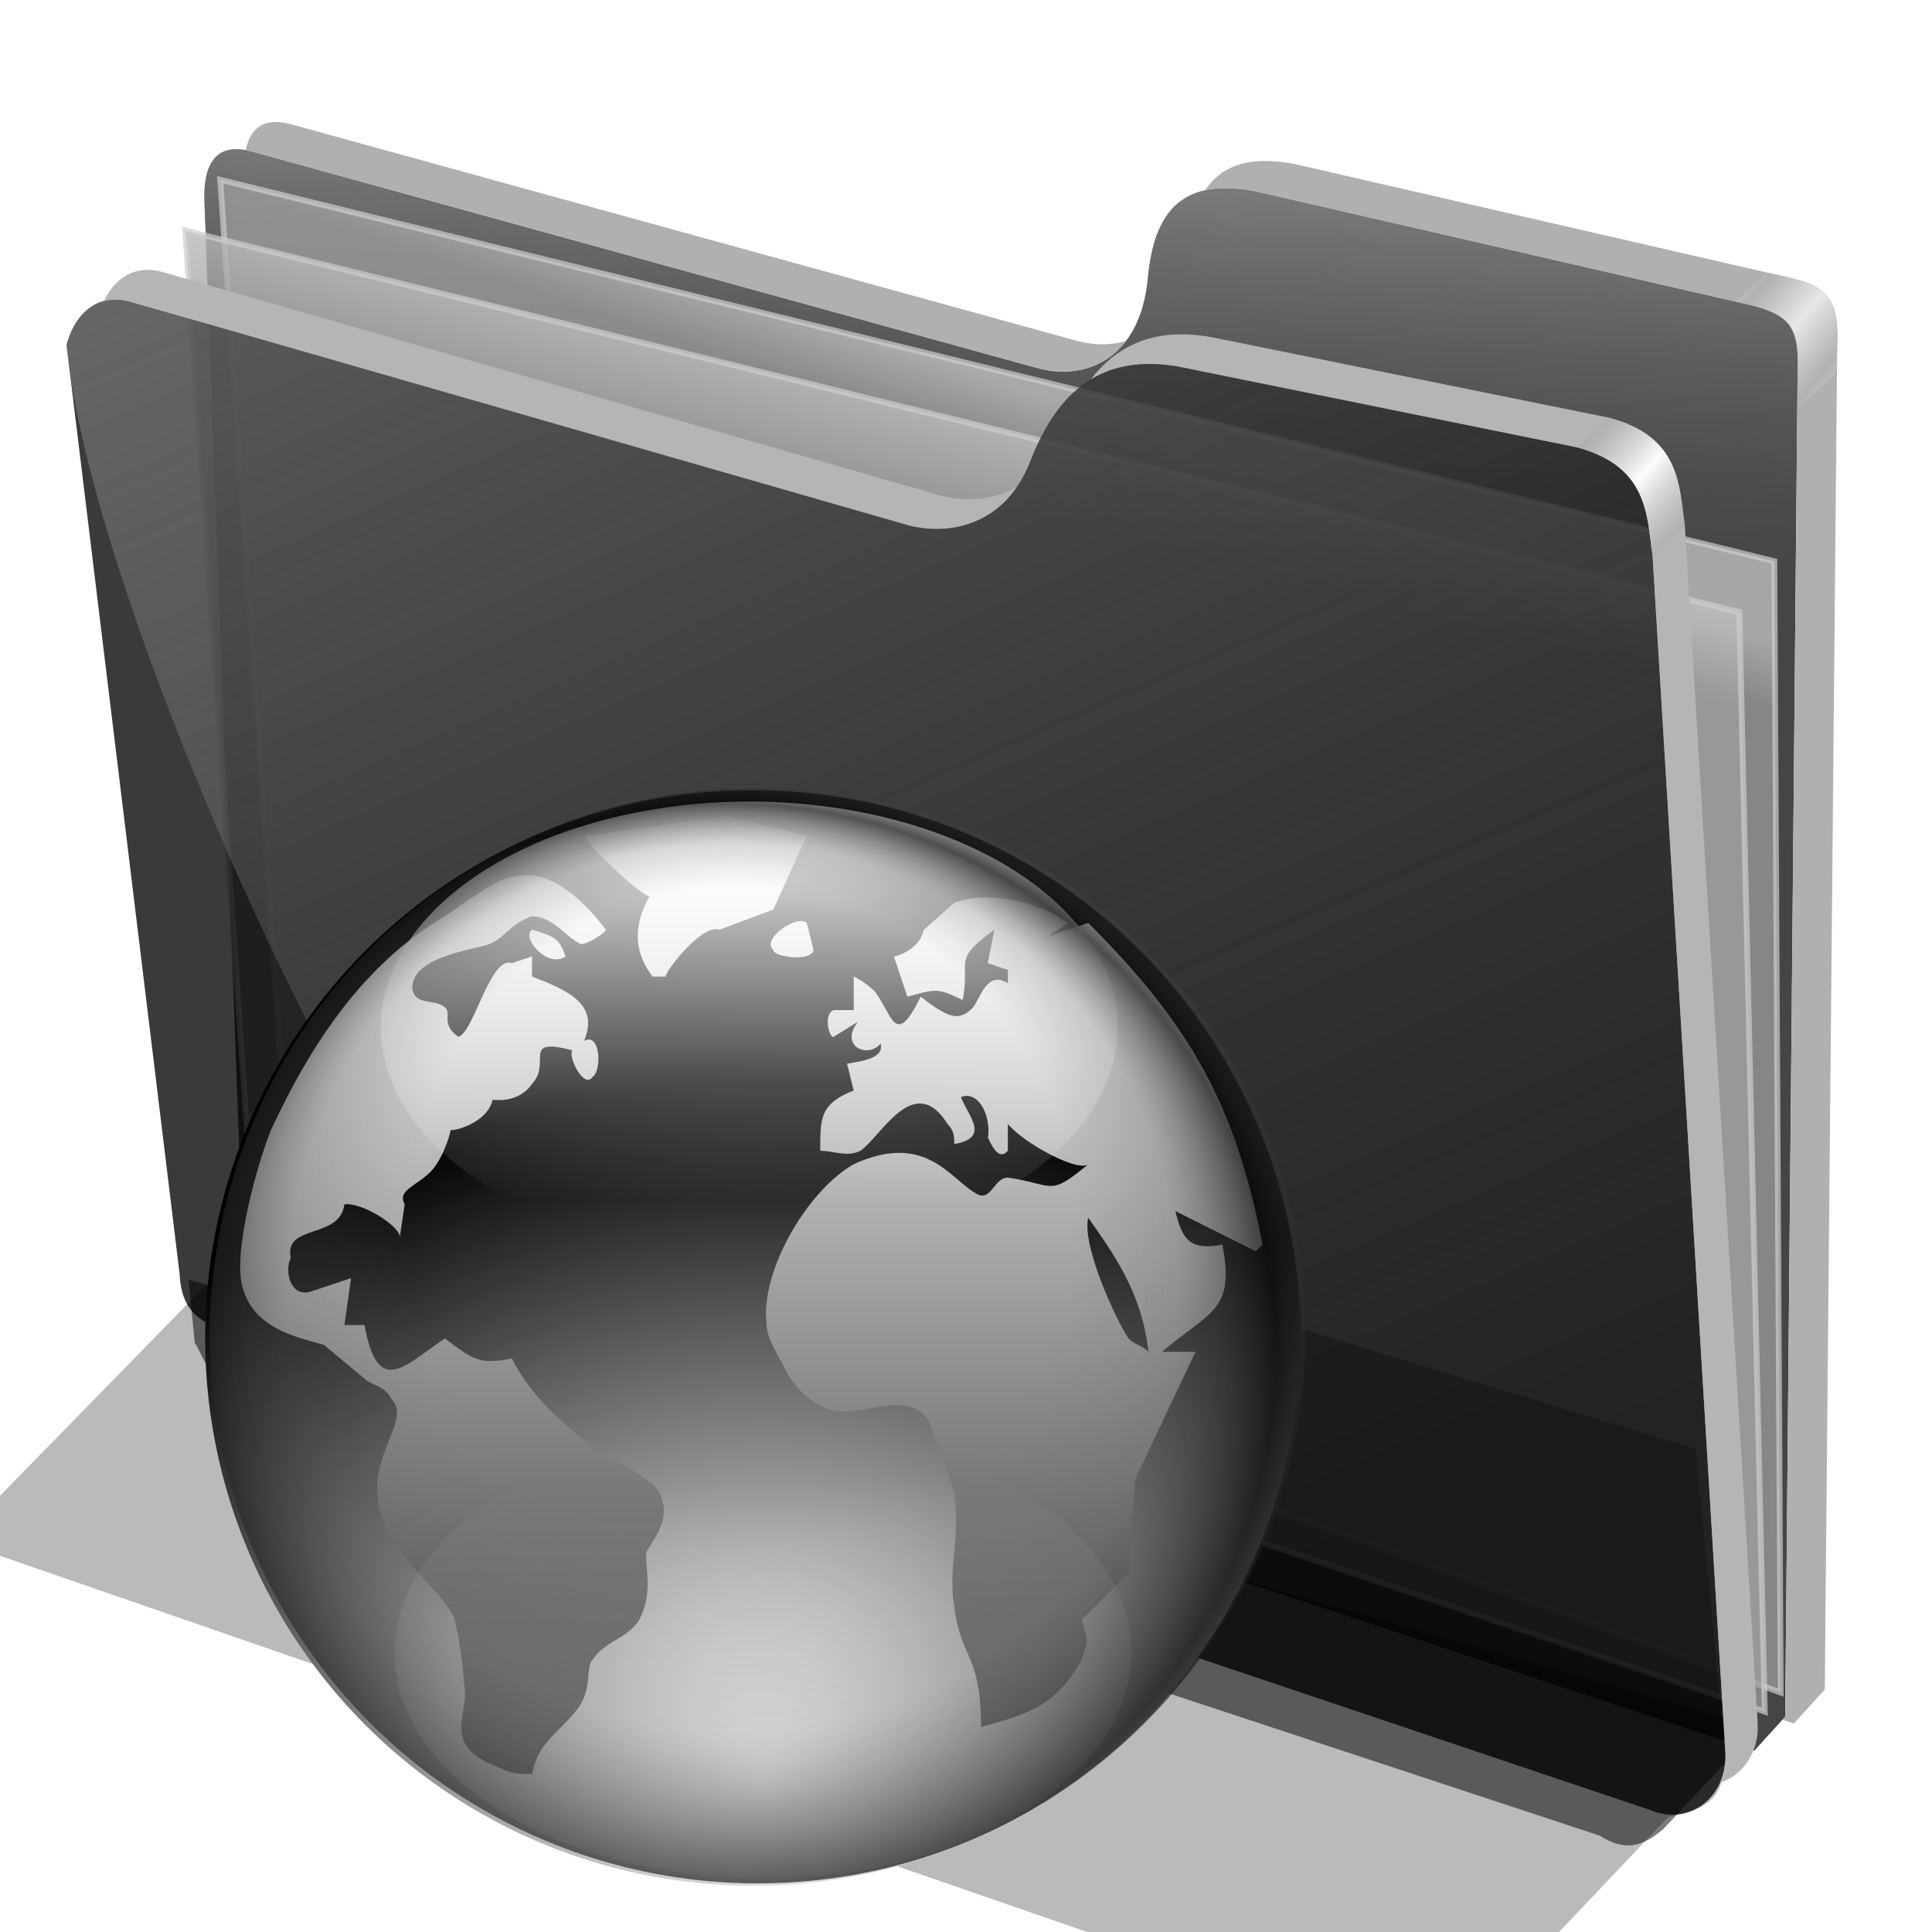 <?xml version="1.0" encoding="UTF-8" standalone="no"?>
<svg
   xmlns:dc="http://purl.org/dc/elements/1.1/"
   xmlns:cc="http://creativecommons.org/ns#"
   xmlns:rdf="http://www.w3.org/1999/02/22-rdf-syntax-ns#"
   xmlns:svg="http://www.w3.org/2000/svg"
   xmlns="http://www.w3.org/2000/svg"
   xmlns:xlink="http://www.w3.org/1999/xlink"
   xmlns:sodipodi="http://sodipodi.sourceforge.net/DTD/sodipodi-0.dtd"
   xmlns:inkscape="http://www.inkscape.org/namespaces/inkscape"
   width="256"
   height="256"
   viewBox="0 0 192 192"
   id="svg1916"
   sodipodi:version="0.32"
   inkscape:version="0.91 r13725"
   sodipodi:docname="folder-html.svg"
   inkscape:output_extension="org.inkscape.output.svg.inkscape"
   version="1.1">
  <defs
     id="defs1920">
    <linearGradient
       id="linearGradient3315">
      <stop
         id="stop3317"
         stop-color="#6e6e6e"
         stop-opacity="0" />
      <stop
         offset="0.608"
         id="stop3319"
         stop-color="#787878"
         stop-opacity="0" />
      <stop
         id="stop3321"
         offset="0.813"
         stop-color="#626262"
         stop-opacity="0.247" />
      <stop
         id="stop3323"
         offset="1"
         stop-color="#121212"
         stop-opacity="0.714" />
    </linearGradient>
    <linearGradient
       id="linearGradient3307">
      <stop
         id="stop3309"
         stop-color="#ffffff"
         stop-opacity="1" />
      <stop
         offset="1"
         id="stop3311"
         stop-color="#000000"
         stop-opacity="1" />
    </linearGradient>
    <linearGradient
       id="linearGradient2837">
      <stop
         id="stop2839"
         stop-color="white"
         stop-opacity="1" />
      <stop
         offset="1"
         id="stop2841"
         stop-color="white"
         stop-opacity="0" />
    </linearGradient>
    <linearGradient
       id="linearGradient2811">
      <stop
         id="stop2813"
         stop-color="#404040"
         stop-opacity="1" />
      <stop
         offset="1"
         id="stop2815"
         stop-color="#ffffff"
         stop-opacity="1" />
    </linearGradient>
    <linearGradient
       inkscape:collect="always"
       xlink:href="#linearGradient2837"
       id="linearGradient3292"
       gradientUnits="userSpaceOnUse"
       x1="99.45"
       y1="16.681"
       x2="99.08"
       y2="76.26" />
    <linearGradient
       inkscape:collect="always"
       xlink:href="#linearGradient2811"
       id="linearGradient3302"
       gradientUnits="userSpaceOnUse"
       gradientTransform="translate(-4.085,5.447)"
       x1="91.73"
       y1="156.08"
       x2="91.73"
       y2="10.968" />
    <radialGradient
       inkscape:collect="always"
       xlink:href="#linearGradient3315"
       id="radialGradient3305"
       gradientUnits="userSpaceOnUse"
       spreadMethod="reflect"
       cx="96.06"
       cy="101.04"
       fx="100.43"
       fy="51.623"
       r="80.68" />
    <radialGradient
       inkscape:collect="always"
       xlink:href="#linearGradient3307"
       id="radialGradient3313"
       cx="102.44"
       cy="162.93"
       fx="102.44"
       fy="162.93"
       r="80.68"
       gradientUnits="userSpaceOnUse"
       gradientTransform="matrix(1.479,-0.016,0.013,1.267,-51.24,-41.883)" />
    <linearGradient
       inkscape:collect="always"
       id="linearGradient4167">
      <stop
         id="stop4169"
         stop-color="#adadad"
         stop-opacity="0.624" />
      <stop
         offset="1"
         id="stop4171"
         stop-color="#ffffff"
         stop-opacity="0.973" />
    </linearGradient>
    <linearGradient
       id="linearGradient4223"
       inkscape:collect="always">
      <stop
         id="stop4225"
         stop-color="#bebebe"
         stop-opacity="0.803" />
      <stop
         id="stop4227"
         offset="1"
         stop-color="#9f9f9f"
         stop-opacity="0.732" />
    </linearGradient>
    <linearGradient
       id="linearGradient4211"
       inkscape:collect="always">
      <stop
         id="stop4213"
         stop-color="#9f9f9f"
         stop-opacity="0.634" />
      <stop
         id="stop4215"
         offset="1"
         stop-color="#696969"
         stop-opacity="0" />
    </linearGradient>
    <linearGradient
       id="linearGradient4171"
       inkscape:collect="always">
      <stop
         id="stop4173"
         stop-color="#b2b2b2"
         stop-opacity="0.624" />
      <stop
         id="stop4175"
         offset="1"
         stop-color="#ffffff"
         stop-opacity="0.698" />
    </linearGradient>
    <linearGradient
       id="linearGradient4142"
       inkscape:collect="always">
      <stop
         id="stop4144"
         stop-color="#909090"
         stop-opacity="0.519" />
      <stop
         id="stop4146"
         offset="1"
         stop-color="#696969"
         stop-opacity="0" />
    </linearGradient>
    <linearGradient
       gradientUnits="userSpaceOnUse"
       y2="324.36"
       x2="278.75"
       y1="63.25"
       x1="165.74"
       id="linearGradient4148"
       xlink:href="#linearGradient4142"
       inkscape:collect="always" />
    <filter
       height="1.1"
       y="-0.05"
       width="1.056"
       x="-0.028"
       id="filter4160"
       inkscape:collect="always"
       color-interpolation-filters="sRGB">
      <feGaussianBlur
         id="feGaussianBlur4162"
         stdDeviation="3.563"
         inkscape:collect="always" />
    </filter>
    <linearGradient
       spreadMethod="reflect"
       gradientUnits="userSpaceOnUse"
       y2="114.16"
       x2="387.93"
       y1="106.85"
       x1="379.78"
       id="linearGradient4177"
       xlink:href="#linearGradient4167"
       inkscape:collect="always" />
    <linearGradient
       gradientTransform="translate(26.809,-26.383)"
       y2="114.16"
       x2="387.93"
       y1="108.46"
       x1="381.27"
       spreadMethod="reflect"
       gradientUnits="userSpaceOnUse"
       id="linearGradient4207"
       xlink:href="#linearGradient4171"
       inkscape:collect="always" />
    <linearGradient
       gradientUnits="userSpaceOnUse"
       y2="125.1"
       x2="281.1"
       y1="61.711"
       x1="284.7"
       id="linearGradient4217"
       xlink:href="#linearGradient4211"
       inkscape:collect="always" />
    <linearGradient
       gradientUnits="userSpaceOnUse"
       y2="103.09"
       x2="255.7"
       y1="93.26"
       x1="259.02"
       id="linearGradient4229"
       xlink:href="#linearGradient4223"
       inkscape:collect="always" />
    <linearGradient
       gradientUnits="userSpaceOnUse"
       y2="117.29"
       x2="258.99"
       y1="102.54"
       x1="262.84"
       id="linearGradient4237"
       xlink:href="#linearGradient4223"
       inkscape:collect="always" />
    <filter
       height="1.136"
       y="-0.068"
       width="1.049"
       x="-0.024"
       id="filter4257"
       inkscape:collect="always"
       color-interpolation-filters="sRGB">
      <feGaussianBlur
         id="feGaussianBlur4259"
         stdDeviation="2.754"
         inkscape:collect="always" />
    </filter>
    <linearGradient
       inkscape:collect="always"
       xlink:href="#linearGradient2837"
       id="linearGradient4197"
       gradientUnits="userSpaceOnUse"
       x1="99.45"
       y1="16.681"
       x2="99.08"
       y2="76.26" />
  </defs>
  <sodipodi:namedview
     inkscape:window-height="1056"
     inkscape:window-width="1920"
     inkscape:pageshadow="2"
     inkscape:pageopacity="0.0"
     guidetolerance="10.0"
     gridtolerance="10.0"
     objecttolerance="10.0"
     borderopacity="1.0"
     bordercolor="#666666"
     pagecolor="#ffffff"
     id="base"
     width="256"
     height="256"
     inkscape:zoom="3.5351562"
     inkscape:cx="128"
     inkscape:cy="128"
     inkscape:window-x="0"
     inkscape:window-y="0"
     inkscape:current-layer="svg1916"
     showgrid="false"
     inkscape:window-maximized="1" />
  <g
     transform="matrix(0.578,0,0,0.578,-60.553,-19.277)"
     id="g4261">
    <path
       d="m 137.158,253.333 1.093,10.929 c 1.695,2.564 1.625,5.182 6.557,7.104 l 234.99,77.596 c 4.362,2.76 7.274,1.936 10.911,-1.093 l 16.393,-17.486 z"
       id="path4239"
       inkscape:connector-curvature="0"
       sodipodi:nodetypes="ccccccc"
       stroke-opacity="1"
       fill="#000000"
       filter="url(#filter4257)"
       fill-rule="evenodd"
       stroke="none"
       stroke-linejoin="miter"
       fill-opacity="0.514"
       stroke-linecap="butt"
       stroke-width="1" />
    <path
       d="M 146.277,241.277 139.894,67.34 c -0.054,-6.438 2.499,-9.417 7.979,-7.979 l 135.106,37.234 c 8.126,2.326 17.809,-1.267 19.149,-15.426 0.936,-9.894 4.671,-17.67 18.617,-14.894 l 85.638,19.681 c 6.411,1.511 7.818,4.448 7.447,11.702 l -2.128,230.851 -5.319,5.851 -254.867,-84.342 z"
       id="path4198"
       inkscape:connector-curvature="0"
       sodipodi:nodetypes="ccccsccccccc"
       stroke-opacity="1"
       fill="#000000"
       fill-rule="evenodd"
       stroke="none"
       stroke-linejoin="miter"
       fill-opacity="0.73"
       stroke-linecap="butt"
       stroke-width="1" />
    <path
       sodipodi:nodetypes="ccccsccccccc"
       inkscape:connector-curvature="0"
       id="path4209"
       d="M 146.277,241.277 139.894,67.34 c -0.054,-6.438 2.499,-9.417 7.979,-7.979 l 135.106,37.234 c 8.126,2.326 17.809,-1.267 19.149,-15.426 0.936,-9.894 4.671,-17.67 18.617,-14.894 l 85.638,19.681 c 6.411,1.511 7.818,4.448 7.447,11.702 l -2.128,230.851 -5.319,5.851 -254.867,-84.342 z"
       stroke-opacity="1"
       fill="url(#linearGradient4217)"
       fill-rule="evenodd"
       stroke="none"
       stroke-linejoin="miter"
       fill-opacity="1"
       stroke-linecap="butt"
       stroke-width="1" />
    <path
       inkscape:connector-curvature="0"
       id="path4221"
       d="m 142.623,64.262 267.213,65.574 1.093,194.536 -256.831,-92.896 z"
       sodipodi:nodetypes="ccccc"
       stroke-opacity="0.705"
       fill="url(#linearGradient4229)"
       fill-rule="evenodd"
       stroke="#cecece"
       stroke-linejoin="miter"
       fill-opacity="1"
       stroke-linecap="butt"
       stroke-width="1" />
    <path
       d="m 136.612,73.005 267.213,65.574 4.372,189.071 -260.109,-87.432 z"
       id="path4219"
       inkscape:connector-curvature="0"
       stroke-opacity="0.705"
       fill="url(#linearGradient4237)"
       fill-rule="evenodd"
       stroke="#cecece"
       stroke-linejoin="miter"
       fill-opacity="1"
       stroke-linecap="butt"
       stroke-width="1" />
    <path
       d="m 116.204,92.685 c 1.132,-4.541 4.635,-9.034 10.687,-7.545 L 261.111,123.704 c 6.481,1.636 16.363,0.332 20.833,-11.111 4.009,-10.262 10.874,-18.78 25.463,-16.204 l 68.519,13.889 c 12.253,3.29 11.967,11.681 12.963,18.519 l 12.5,205.556 c 0.65,7.443 -5.751,13.213 -12.963,10.185 L 144.907,262.593 c -4.922,-1.559 -8.94,-3.097 -9.259,-10.185 z"
       id="path4138"
       inkscape:connector-curvature="0"
       sodipodi:nodetypes="cccscccccccc"
       stroke-opacity="1"
       fill="#000000"
       fill-rule="evenodd"
       stroke="none"
       stroke-linejoin="miter"
       fill-opacity="0.77"
       stroke-linecap="butt"
       stroke-width="1" />
    <path
       sodipodi:nodetypes="cccsccccccc"
       inkscape:connector-curvature="0"
       id="path4140"
       d="m 116.204,92.685 c 1.132,-4.541 4.635,-9.034 10.687,-7.545 L 261.111,123.704 c 6.481,1.636 16.363,0.332 20.833,-11.111 4.009,-10.262 10.874,-18.78 25.463,-16.204 l 68.519,13.889 c 12.253,3.29 11.967,11.681 12.963,18.519 l 12.5,205.556 c 0.65,7.443 -5.751,13.213 -12.963,10.185 L 209.722,283.889 C 173.765,257.83 120.359,138.216 116.204,92.685 Z"
       stroke-opacity="1"
       fill="url(#linearGradient4148)"
       fill-rule="evenodd"
       stroke="none"
       stroke-linejoin="miter"
       fill-opacity="1"
       stroke-linecap="butt"
       stroke-width="1" />
    <path
       d="m 177.778,215.833 -80.556,82.407 255.556,88.426 38.75,-40.871 c 4.635,-1.302 9.968,-1.381 9.861,-10.981 L 396.296,282.5 Z"
       id="path4150"
       inkscape:connector-curvature="0"
       sodipodi:nodetypes="ccccccc"
       stroke-opacity="1"
       fill="#000000"
       filter="url(#filter4160)"
       fill-rule="evenodd"
       stroke="none"
       stroke-linejoin="miter"
       fill-opacity="0.273"
       stroke-linecap="butt"
       stroke-width="1" />
    <path
       inkscape:connector-curvature="0"
       d="m 130.297,79.758 c -3.737,-0.059 -6.271,2.374 -7.662,5.354 1.245,-0.331 2.659,-0.363 4.256,0.029 l 134.221,38.562 c 5.499,1.388 13.442,0.658 18.455,-6.582 -4.306,2.386 -9.166,2.433 -12.9,1.49 L 132.447,80.047 c -0.757,-0.186 -1.473,-0.278 -2.15,-0.289 z m 177.547,11.074 c -7.107,0.029 -11.993,3.152 -15.514,7.738 3.827,-2.318 8.719,-3.304 15.078,-2.182 l 68.518,13.889 c 12.253,3.29 11.967,11.682 12.963,18.52 l 12.5,205.555 c 0.175,2.008 -0.176,3.885 -0.904,5.51 4.096,-1.288 6.901,-5.556 6.461,-10.602 l -12.5,-205.557 c -0.996,-6.838 -0.71,-15.227 -12.963,-18.518 L 312.963,91.297 c -1.824,-0.322 -3.527,-0.471 -5.119,-0.465 z"
       id="path4164"
       stroke-opacity="1"
       fill="#b5b5b5"
       fill-rule="evenodd"
       stroke="none"
       stroke-linejoin="miter"
       fill-opacity="1"
       stroke-linecap="butt"
       stroke-width="1" />
    <path
       id="path4169"
       d="m 375.926,110.277 c 12.253,3.29 11.967,11.682 12.963,18.52 2.184,-2.058 3.134,-2.713 5.557,-5.094 -0.996,-6.838 -0.71,-15.227 -12.963,-18.518 -2.398,2.288 -2.992,2.799 -5.557,5.092 z"
       inkscape:connector-curvature="0"
       sodipodi:nodetypes="ccccc"
       stroke-opacity="1"
       fill="url(#linearGradient4177)"
       fill-rule="evenodd"
       stroke="none"
       stroke-linejoin="miter"
       fill-opacity="1"
       stroke-linecap="butt"
       stroke-width="1" />
    <path
       inkscape:connector-curvature="0"
       d="m 151.904,54.332 c -2.674,0.112 -4.278,1.802 -4.9,4.838 0.282,0.052 0.57,0.113 0.869,0.191 l 135.105,37.234 c 5.412,1.549 11.51,0.467 15.379,-4.605 -2.772,0.802 -5.762,0.728 -8.57,-0.076 L 154.682,54.682 c -1.027,-0.27 -1.954,-0.384 -2.777,-0.35 z m 170.883,6.701 c -5.399,-0.127 -8.737,1.853 -10.814,5.035 2.347,-0.519 5.228,-0.496 8.771,0.209 l 85.639,19.68 c 6.411,1.511 7.818,4.449 7.447,11.703 l -2.129,230.85 -0.475,0.521 1.965,0.65 5.318,-5.852 2.129,-230.852 c 0.371,-7.255 -1.036,-10.19 -7.447,-11.701 L 327.553,61.596 c -1.743,-0.347 -3.327,-0.529 -4.766,-0.562 z"
       id="path4200"
       stroke-opacity="1"
       fill="#b0b0b0"
       fill-rule="evenodd"
       stroke="none"
       stroke-linejoin="miter"
       fill-opacity="1"
       stroke-linecap="butt"
       stroke-width="1" />
    <path
       sodipodi:nodetypes="ccccc"
       inkscape:connector-curvature="0"
       d="m 403.124,85.141 c 12.402,2.867 10.717,4.984 10.703,18.468 2.184,-2.058 4.251,-3.752 6.674,-6.133 0.485,-12.137 1.005,-14.994 -11.898,-17.245 -2.398,2.288 -2.914,2.617 -5.479,4.91 z"
       id="path4205"
       stroke-opacity="1"
       fill="url(#linearGradient4207)"
       fill-rule="evenodd"
       stroke="none"
       stroke-linejoin="miter"
       fill-opacity="1"
       stroke-linecap="butt"
       stroke-width="1" />
  </g>
  <g
     id="text4194"
     transform="matrix(0.75,0,0,0.75,29.557,-52.261)"
     font-style="normal"
     word-spacing="0"
     line-height="125%"
     font-weight="bold"
     font-stretch="normal"
     letter-spacing="0"
     font-variant="normal"
     font-size="7.5"
     stroke-opacity="1"
     font-family="STIXIntegralsSm"
     fill="#000000"
     stroke="none"
     stroke-linejoin="miter"
     fill-opacity="1"
     stroke-linecap="butt"
     stroke-width="1">
    <path
       d="m -33.815,58.841 -2.205,0 -0.348,0.996 -1.417,0 2.025,-5.468 1.681,0 2.025,5.468 -1.417,0 -0.344,-0.996 z m -1.853,-1.014 1.498,0 -0.747,-2.175 -0.751,2.175 z"
       id="path4199"
       inkscape:connector-curvature="0" />
    <path
       d="m -31.332,54.369 2.34,0 q 1.044,0 1.6,0.465 0.56,0.461 0.56,1.318 0,0.861 -0.56,1.326 -0.557,0.461 -1.6,0.461 l -0.93,0 0,1.897 -1.41,0 0,-5.468 z m 1.41,1.022 0,1.527 0.78,0 q 0.41,0 0.634,-0.198 0.223,-0.201 0.223,-0.568 0,-0.366 -0.223,-0.564 -0.223,-0.198 -0.634,-0.198 l -0.78,0 z"
       id="path4201"
       inkscape:connector-curvature="0" />
  </g>
  <g
     id="g3325"
     transform="matrix(0.666,0,0,0.666,16.3,68.778)">
    <circle
       transform="matrix(1.013,0,0,1.013,-13.867,-3.633)"
       id="path2819"
       cx="100.43"
       cy="98.72"
       r="80.68"
       style="fill:url(#radialGradient3313);fill-opacity:1;stroke:none" />
    <path
       inkscape:connector-curvature="0"
       d="m 62.915,21.447 c -0.24,1.03 9.36,10.03 9.62,8.88 -1.74,3 -3.24,7.5 0.38,12.12 0,0 2,0 2,0 -0.55,-0.2 5.27,-7.98 8,-7 0,0 8,-3 8,-3 0,0 5,-11 5,-11 0,0 -12,-3 -12,-3 0,0 -21,3 -21,3 z m -8,140 c 1,-5 4,-6 7,-10 2,-3 1,-6 2,-7 2,-3 5,-3 7,-6 2,-4 1,-7 1,-10 1,-2 4,-5 2,-9 -1,-2 -7,-5 -9,-6 -5,-4 -10,-8 -13,-14 -5,1 -6,0 -10,-3 -6,4 -10,9 -12,-2 0,0 -3,0 -3,0 0,0 1,-7 1,-7 0,0 -6,2 -6,2 -3,1 -4,-3 -3,-5 -1.07,-5.15 7.31,-2.73 8,-8 2.75,-0.38 8.71,3.56 8.25,5 0,0 0.75,-5 0.75,-5 -1.23,-2.27 2.1,-2.77 4.22,-5.27 1.92,-2.41 2.66,-5.85 2.66,-5.85 0.35,0.23 5.44,-0.97 6.24,-4.5 4.26,0.5 5.88,-2.38 5.88,-2.38 3,-3.12 -1.75,-7 6,-5 -0.67,0.99 1.77,5.83 3,4 1.47,-0.86 1.22,-6.82 -1.25,-5.38 2.37,-5.5 -2.45,-7.58 -7.75,-9.62 0,0 0,-3 0,-3 0,0 -3,1 -3,1 -3.24,-1.18 -5.72,10.45 -8,11 -2.75,-2 -0.85,-3.56 -2.08,-4.49 -1.63,-1.22 -4.42,-0.13 -4.8,-2.76 0,-5 9.88,-5.75 11.88,-6.75 2,-1 3,-3 6,-4 3,0 5,3 7,4 0.49,0.76 4.22,-1.66 4,-2 -3,-4 -8,-9 -13,-8 -3,0 -8,4 -11,6 -12,7 -20,19 -26,32 -2,5 -6,19 -4,24 2,6 9,7 12,8 0,0 6,5 6,5 1,1 3,1 4,3 3,3 -3,8 -2,15 1,8 9,13 11,17 1,1 2,11 2,12 0,4 -3,8 5,11 2,1 3,1 5,1 z M 113.345,35.507 c -0.55,2.99 -4.3,4.02 -4.43,3.94 0,0 2,6 2,6 4,-1 4.25,-1.5 8.25,0.5 1.21,-6.1 -1.7,-5.8 4.75,-10.5 0,0 -1,5 -1,5 0,0 3,1 3,1 0,0 0,2 0,2 -3.19,-2.07 -4.18,2.53 -5.31,3.75 -1.76,1.58 -2.97,2 -7.69,-1.75 -3.83,7.76 -4.13,2.86 -6.88,-0.82 -0.78,-0.74 -1.78,-1.51 -3.12,-2.18 0,0 0,5 0,5 0,0 -3,0 -3,0 -1.63,0.7 -0.6,4.26 0,4 0,0 3.62,-2.25 3.62,-2.25 -2.87,3.75 1.62,5.51 3.38,3.25 0.62,2.12 -2.62,2.62 -5,3 0,0 1,4 1,4 -2.12,0.85 -3.34,1.69 -4.04,2.77 -0.96,1.46 -0.96,3.35 -0.96,6.23 2,0 4,1 6,0 3,-2 8,-12 13,-4 1,1 1,2 1,3 5.37,-0.95 2.21,-3.99 1,-7 2.39,-1.04 4.51,2.36 4.04,6.07 0.89,1.93 1.82,3.24 2.96,1.93 0,0 0,-4 0,-4 2.5,3 10.56,7.24 12,6 -6,5 -5,3 -12,2 -2,0 -2.5,3.5 -4.5,2.5 -4,-2 -7.5,-9.5 -18.5,-4.5 -4.21,2.41 -8.42,7.71 -10.89,13.29 -0.86,1.94 -1.5,3.91 -1.87,5.8 -0.33,1.73 -0.43,3.39 -0.24,4.91 0,2 2,5 3,7 1,2 3,4 5,5 5,3 12,-3 16,2 1,2 1,3 2,5 0,0 2,6 2,6 1,7 -1,11 0,17 1,8 4,7 4,18 3.76,-1.08 6.66,-1.86 9.16,-3.45 2.14,-1.36 3.99,-3.31 5.84,-6.55 1,-3 1,-3 0,-6 0,0 7,-7 7,-7 0,0 1,-14 1,-14 0,0 9,-19 9,-19 0,0 -5,0 -5,0 7,-6 11,-6 9,-16 -5,1 -6,-1 -7,-5 0,0 12,6 12,6 0,0 1,-1 1,-1 -4,-21 -11,-33 -26,-48 0,0 -6,2 -6,2 0,0 3,-2 3,-2 -4,-3 -12,-5 -17,-3 0,0 -2.3,2.04 -4.57,4.06 z m -22.43,2.94 c -0.12,1.1 5.79,1.86 6,0 0,0 -1,-4 -1,-4 -1.57,-1.31 -6.85,2.45 -5,4 z m -36,-3 c -1.68,1.18 2.33,5.87 5,4 -1,-3 -2,-3 -5,-4 z m 83,43 c 5,7 8,12 9,20 -1,-1 -2,-1 -3,-2 -2,-3 -7,-14 -6,-18 z"
       id="selection_to_path"
       style="fill:url(#linearGradient3302);fill-opacity:1;stroke:none" />
    <ellipse
       transform="matrix(0.923,0,0,1,-1.903,-0.34)"
       id="path2835"
       cx="96.68"
       cy="50.38"
       rx="59.57"
       ry="33.702"
       style="fill:url(#linearGradient4197);fill-opacity:1;stroke:none" />
    <ellipse
       id="path2845"
       transform="matrix(0.923,0,0,-1,0.139,193.702)"
       cx="96.68"
       cy="50.38"
       rx="59.57"
       ry="33.702"
       style="opacity:0.321;fill:url(#linearGradient3292);fill-opacity:1;stroke:none" />
    <circle
       id="path2821"
       transform="matrix(1.013,0,0,1.013,-13.186,-3.973)"
       cx="100.43"
       cy="98.72"
       r="80.68"
       style="fill:url(#radialGradient3305);fill-opacity:1;stroke:none" />
  </g>
</svg>
